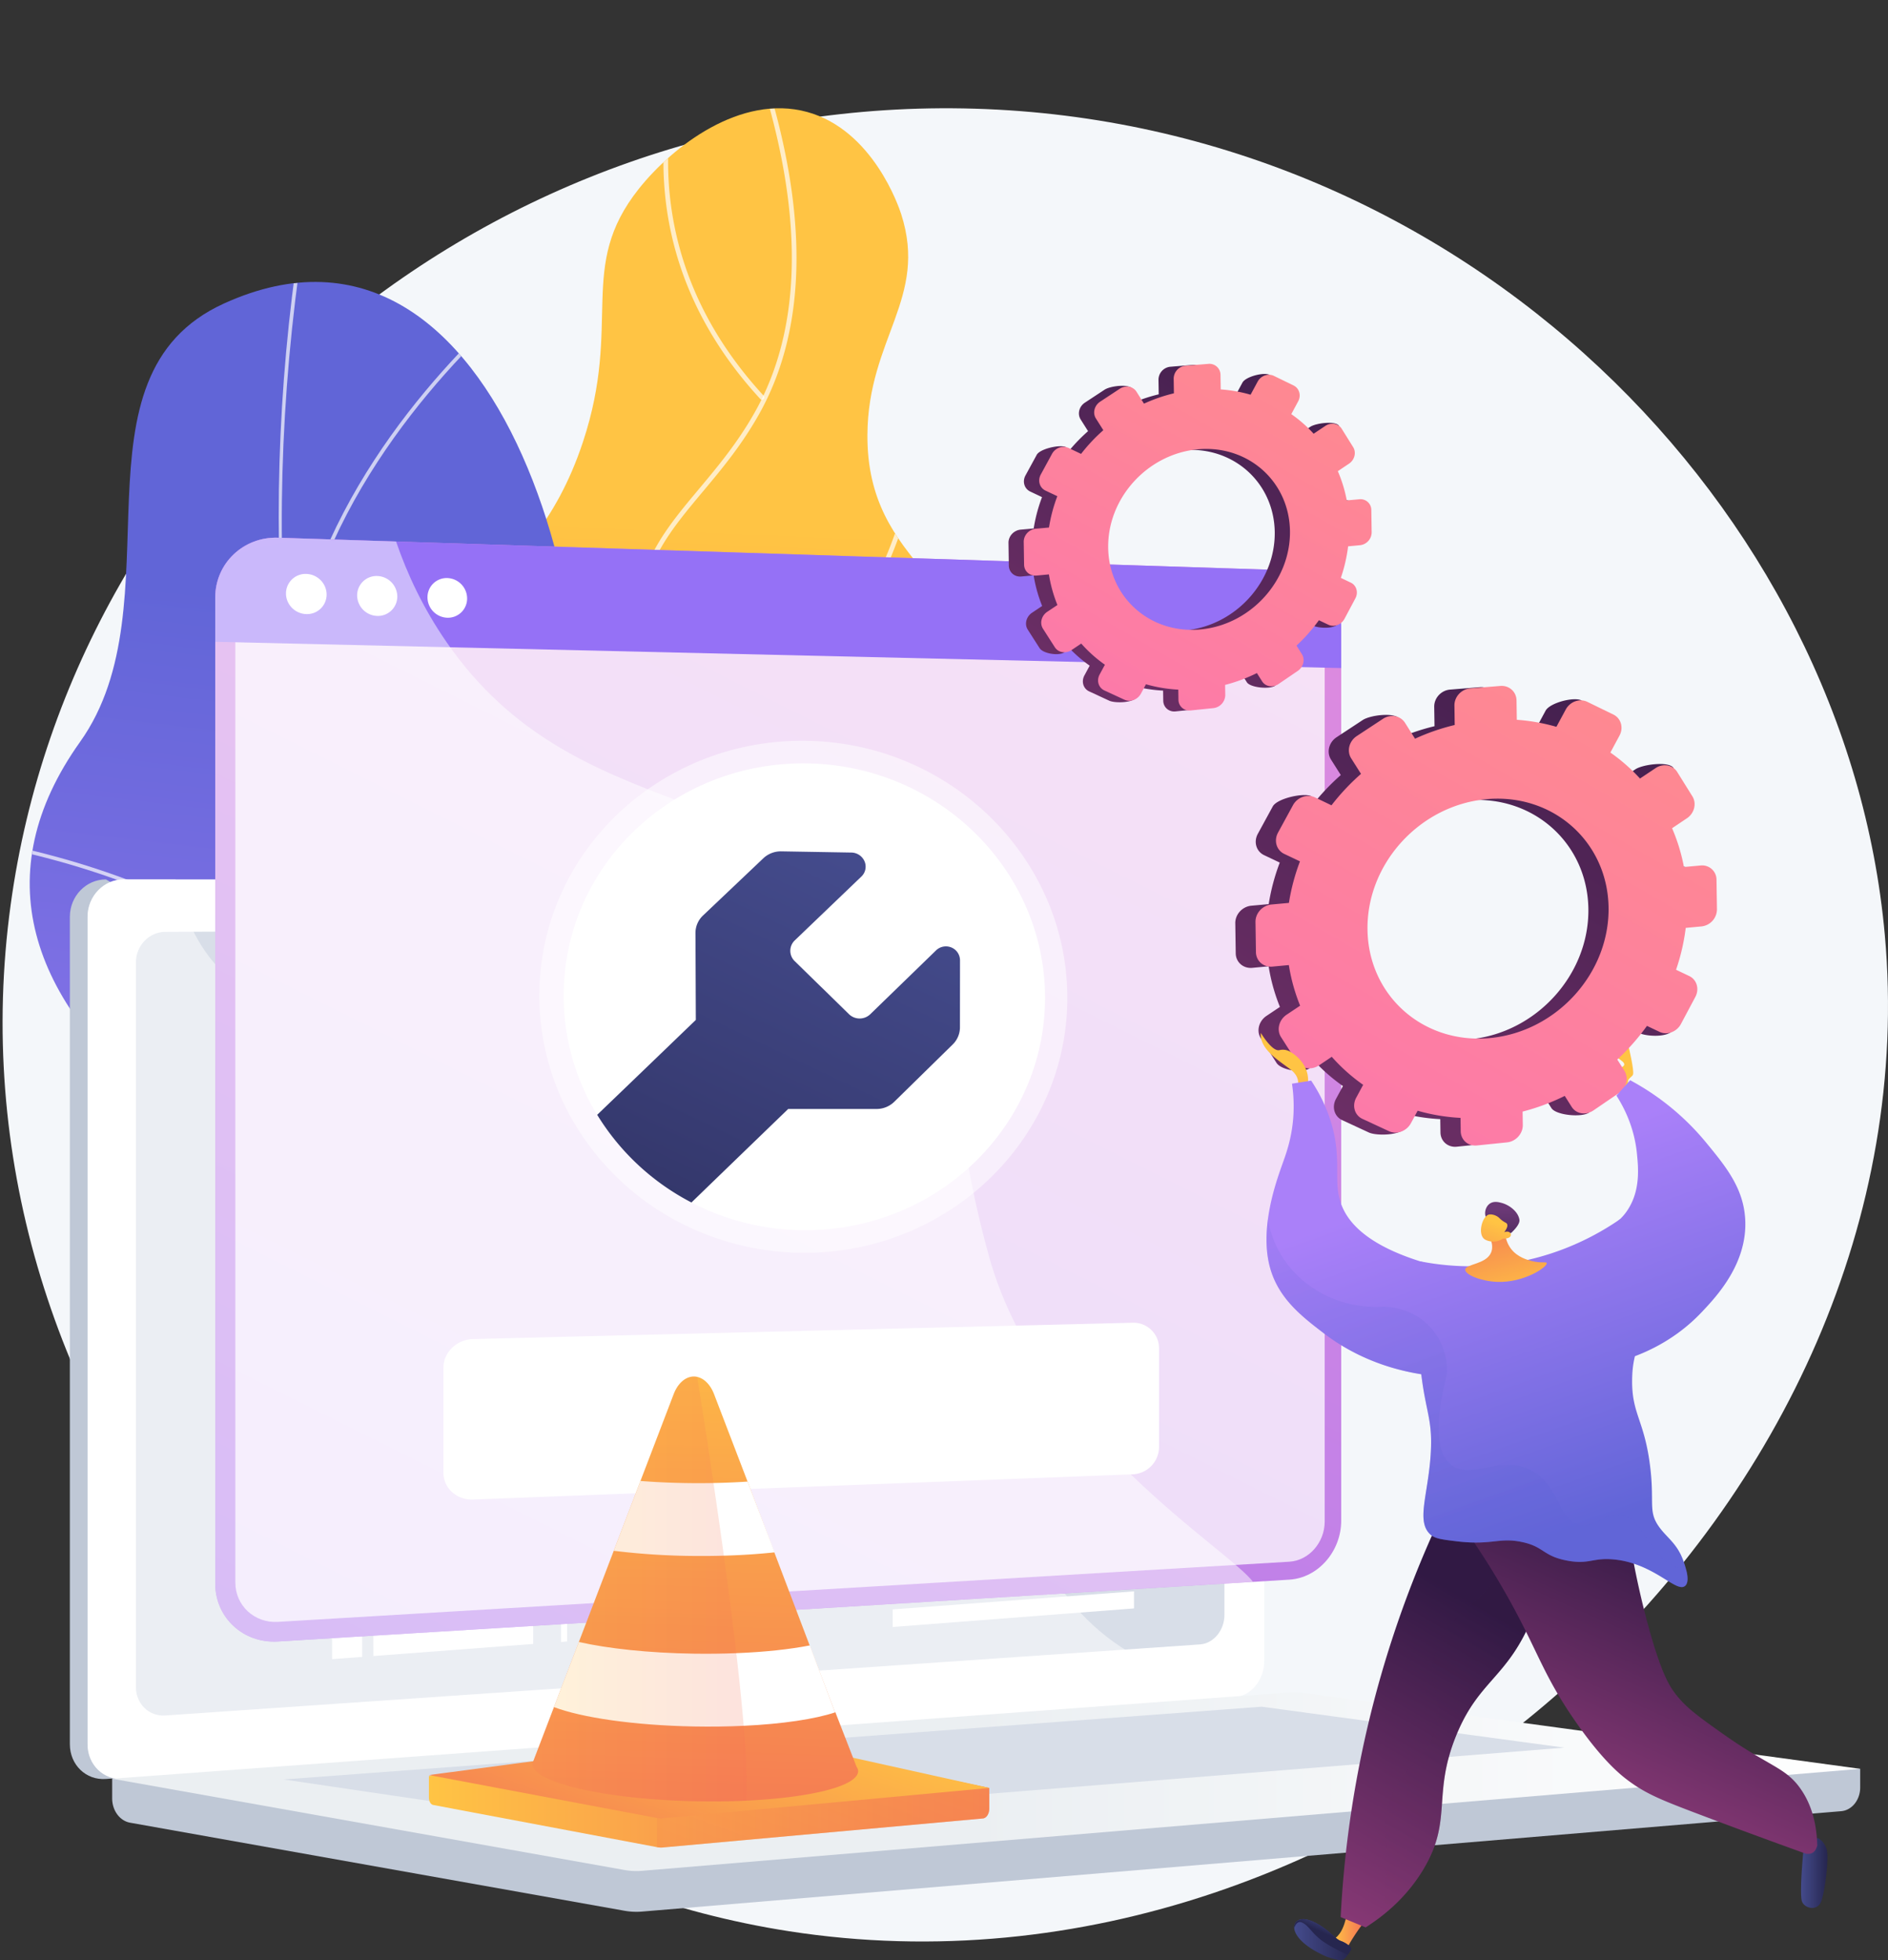 <svg xmlns="http://www.w3.org/2000/svg" xmlns:xlink="http://www.w3.org/1999/xlink" viewBox="0 0 2854.89 2963.68"><rect x="0" y="0" width="2854.89" height="2963.68" fill="#333333" stroke="none"/><defs><style>.cls-1{fill:url(#linear-gradient);}.cls-2{fill:url(#linear-gradient-2);}.cls-3{isolation:isolate;}.cls-4{fill:#f4f7fa;}.cls-5{clip-path:url(#clip-path);}.cls-6{opacity:0.7;}.cls-12,.cls-13,.cls-14,.cls-17,.cls-19,.cls-6{mix-blend-mode:soft-light;}.cls-13,.cls-14,.cls-17,.cls-20,.cls-7{fill:#fff;}.cls-8{clip-path:url(#clip-path-2);}.cls-9{fill:#fcfdfe;}.cls-10{fill:#bfc8d6;}.cls-11{fill:#d8dee8;}.cls-14{opacity:0.48;}.cls-15{fill:url(#linear-gradient-5);}.cls-16{fill:url(#linear-gradient-6);}.cls-17{opacity:0.74;}.cls-18{fill:url(#linear-gradient-7);}.cls-19,.cls-20{opacity:0.5;}.cls-21{fill:url(#linear-gradient-8);}.cls-22{fill:url(#linear-gradient-9);}.cls-23,.cls-34,.cls-44{opacity:0.3;}.cls-23,.cls-26,.cls-34,.cls-44{mix-blend-mode:multiply;}.cls-23{fill:url(#linear-gradient-10);}.cls-24{fill:url(#linear-gradient-11);}.cls-25{fill:url(#linear-gradient-12);}.cls-26{opacity:0.2;fill:url(#linear-gradient-13);}.cls-27{fill:url(#linear-gradient-14);}.cls-28{fill:url(#linear-gradient-15);}.cls-29{fill:url(#linear-gradient-16);}.cls-30{fill:url(#linear-gradient-17);}.cls-31{fill:url(#linear-gradient-18);}.cls-32{fill:url(#linear-gradient-19);}.cls-33{fill:url(#linear-gradient-20);}.cls-34{fill:url(#linear-gradient-21);}.cls-35{fill:url(#linear-gradient-22);}.cls-36{fill:url(#linear-gradient-23);}.cls-37{fill:url(#linear-gradient-24);}.cls-38{fill:url(#linear-gradient-25);}.cls-39{fill:url(#linear-gradient-26);}.cls-40{fill:url(#linear-gradient-27);}.cls-41{fill:url(#linear-gradient-28);}.cls-42{fill:url(#linear-gradient-29);}.cls-43{fill:url(#linear-gradient-30);}.cls-44{fill:url(#linear-gradient-31);}.cls-45{fill:url(#linear-gradient-32);}.cls-46{fill:url(#linear-gradient-33);}</style><linearGradient id="linear-gradient" x1="1451.54" y1="1087.38" x2="1391.61" y2="2521.99" gradientUnits="userSpaceOnUse"><stop offset="0" stop-color="#ffc444"/><stop offset="0.59" stop-color="#f8924f"/><stop offset="1" stop-color="#f36f56"/></linearGradient><linearGradient id="linear-gradient-2" x1="1102.95" y1="2850.22" x2="1289.86" y2="1249.63" gradientUnits="userSpaceOnUse"><stop offset="0" stop-color="#aa80f9"/><stop offset="1" stop-color="#6165d7"/></linearGradient><clipPath id="clip-path" transform="translate(-411.46 -291.32)"><path class="cls-1" d="M1704.59,2525.65c102.52-72.39,120.85-262,95.75-389.29-29.31-148.59-106.06-152.53-119.86-269.86-25.69-218.45,229.82-294.39,221.38-516.75-6.9-181.77-180.28-200-178.76-401.64,1.1-145.51,91.9-206,51.12-332.92-3.49-10.86-42.77-127.37-142.28-154.6-100.44-27.49-203.49,52.06-254.45,116.13-94.2,118.44-24.47,201.68-84.62,383.06-81.89,246.94-259.62,238.82-282.33,433.11-18.76,160.44,98.1,203,73.77,380.47-22.59,164.8-131.57,188-136.15,300.34C937.63,2332.12,1495.49,2673.3,1704.59,2525.65Z"/></clipPath><clipPath id="clip-path-2" transform="translate(-411.46 -291.32)"><path class="cls-2" d="M1539.79,3150.62c26.28.77,84.14-20.73,96.91-32.55,85-78.69,253.7-215.66,265.79-337.51,2.07-20.8-87-54.6-96.92-75.58-51.57-35.33-71.66-44.39-104.18-102.06-96-170.28,223-410.57-79.77-561-221.75-110.21-431.66-61.17-348.91-419.48S1173.18,558.2,750.41,750.06C507.78,860.18,681.65,1203.73,532.52,1413c-141.7,198.87-78.44,391.22,130.35,557.31s70.4,246.23-28.92,440.84c-119.31,233.77,252.95,337.78,428.91,371.13C1204.55,2809.14,1547.24,2973.13,1539.79,3150.62Z"/></clipPath><linearGradient id="linear-gradient-5" x1="581.07" y1="2985.12" x2="3224.29" y2="2985.12" gradientUnits="userSpaceOnUse"><stop offset="0.49" stop-color="#ebeff2"/><stop offset="1" stop-color="#fff"/></linearGradient><linearGradient id="linear-gradient-6" x1="2153.8" y1="761.61" x2="495.97" y2="4077.27" gradientUnits="userSpaceOnUse"><stop offset="0" stop-color="#e38ddd"/><stop offset="1" stop-color="#9571f6"/></linearGradient><linearGradient id="linear-gradient-7" x1="1228.37" y1="-193.94" x2="1514.38" y2="950.11" xlink:href="#linear-gradient-6"/><linearGradient id="linear-gradient-8" x1="1733.5" y1="1610.25" x2="1269.37" y2="2586.76" gradientUnits="userSpaceOnUse"><stop offset="0" stop-color="#444b8c"/><stop offset="1" stop-color="#26264f"/></linearGradient><linearGradient id="linear-gradient-9" x1="1060.03" y1="2997.67" x2="1907.4" y2="2997.67" gradientUnits="userSpaceOnUse"><stop offset="0" stop-color="#ffc444"/><stop offset="1" stop-color="#f36f56"/></linearGradient><linearGradient id="linear-gradient-10" x1="1692.9" y1="2872.41" x2="1549.69" y2="3267.16" xlink:href="#linear-gradient"/><linearGradient id="linear-gradient-11" x1="1544.94" y1="2816.09" x2="1393.23" y2="3234.25" xlink:href="#linear-gradient"/><linearGradient id="linear-gradient-12" x1="1486.78" y1="2188.05" x2="1455.95" y2="3192.17" xlink:href="#linear-gradient-9"/><linearGradient id="linear-gradient-13" x1="1216.89" y1="2693.72" x2="1540.5" y2="2693.72" xlink:href="#linear-gradient-9"/><linearGradient id="linear-gradient-14" x1="4049.92" y1="1935.75" x2="4043.09" y2="2076.45" gradientTransform="translate(-1183.76)" xlink:href="#linear-gradient-9"/><linearGradient id="linear-gradient-15" x1="3610.81" y1="3210.22" x2="3659.33" y2="3210.22" gradientTransform="translate(-1183.76)" xlink:href="#linear-gradient-9"/><linearGradient id="linear-gradient-16" x1="3552.21" y1="3223.96" x2="3638.39" y2="3223.96" gradientTransform="translate(-1183.76)" xlink:href="#linear-gradient-8"/><linearGradient id="linear-gradient-17" x1="3607.34" y1="3192.58" x2="3597.8" y2="3214.62" gradientTransform="translate(-1183.76)" xlink:href="#linear-gradient-8"/><linearGradient id="linear-gradient-18" x1="96.13" y1="1197.26" x2="931.49" y2="2614.21" gradientTransform="matrix(-1, 0.01, 0.01, 1, 3079.35, -154.81)" gradientUnits="userSpaceOnUse"><stop offset="0" stop-color="#311944"/><stop offset="1" stop-color="#893976"/></linearGradient><linearGradient id="linear-gradient-19" x1="82.7" y1="1205.53" x2="905.05" y2="2600.4" gradientTransform="matrix(-1, 0.01, 0.01, 1, 3079.35, -154.81)" gradientUnits="userSpaceOnUse"><stop offset="0" stop-color="#ff9085"/><stop offset="1" stop-color="#fb6fbb"/></linearGradient><linearGradient id="linear-gradient-20" x1="3834.36" y1="2720.21" x2="3570.65" y2="3177.83" gradientTransform="translate(-1183.76)" xlink:href="#linear-gradient-18"/><linearGradient id="linear-gradient-21" x1="3864.8" y1="2737.75" x2="3601.09" y2="3195.37" gradientTransform="translate(-1183.76)" xlink:href="#linear-gradient-18"/><linearGradient id="linear-gradient-22" x1="4318.58" y1="3123.12" x2="4358.46" y2="3123.12" gradientTransform="translate(-1183.76)" xlink:href="#linear-gradient-8"/><linearGradient id="linear-gradient-23" x1="4163.43" y1="2621.16" x2="3987.26" y2="3016.72" gradientTransform="translate(-1183.76)" xlink:href="#linear-gradient-18"/><linearGradient id="linear-gradient-24" x1="3536.7" y1="1911.21" x2="3530.06" y2="2048.33" gradientTransform="translate(-1183.76)" xlink:href="#linear-gradient-9"/><linearGradient id="linear-gradient-25" x1="3610.47" y1="2142.85" x2="3798.83" y2="2670.28" gradientTransform="translate(-1183.76)" xlink:href="#linear-gradient-2"/><linearGradient id="linear-gradient-26" x1="3795.2" y1="2076.88" x2="3983.57" y2="2604.3" gradientTransform="translate(-1183.76)" xlink:href="#linear-gradient-2"/><linearGradient id="linear-gradient-27" x1="4049.72" y1="1985.98" x2="4238.09" y2="2513.4" gradientTransform="translate(-1183.76)" xlink:href="#linear-gradient-2"/><linearGradient id="linear-gradient-28" x1="2718.9" y1="-549.16" x2="2724.98" y2="-711.21" gradientTransform="matrix(-0.97, 0.23, 0.23, 0.97, 5476.68, 2168.91)" xlink:href="#linear-gradient-9"/><linearGradient id="linear-gradient-29" x1="1180.11" y1="-982.78" x2="1145.27" y2="-1071.26" gradientTransform="matrix(0.94, 0.34, -0.34, 0.94, 1243.79, 2738.32)" gradientUnits="userSpaceOnUse"><stop offset="0" stop-color="#311944"/><stop offset="1" stop-color="#6b3976"/></linearGradient><linearGradient id="linear-gradient-30" x1="423.68" y1="-1073.17" x2="422.13" y2="-947.58" gradientTransform="matrix(-0.92, -0.39, -0.39, 0.92, 2646.48, 3292.23)" xlink:href="#linear-gradient-9"/><linearGradient id="linear-gradient-31" x1="3587.85" y1="1758.41" x2="3876.53" y2="2566.72" gradientTransform="translate(-1183.76)" xlink:href="#linear-gradient-2"/><linearGradient id="linear-gradient-32" x1="610.31" y1="772.76" x2="1240.23" y2="1841.22" xlink:href="#linear-gradient-18"/><linearGradient id="linear-gradient-33" x1="600.19" y1="779" x2="1220.29" y2="1830.81" xlink:href="#linear-gradient-19"/></defs><title>interactive-elem</title><g class="cls-3"><g id="Illustration"><path class="cls-4" d="M1885.22,455.64c-729.84-21.56-1362,508-1457.54,1202.87C323.25,2418.24,898,3101.82,1605.25,3211.31c879.68,136.18,1732.91-651.65,1656.3-1506.32C3203.83,1061.07,2627.12,477.54,1885.22,455.64Z" transform="translate(-411.46 -291.32)"/><path class="cls-1" d="M1704.59,2525.65c102.52-72.39,120.85-262,95.75-389.29-29.31-148.59-106.06-152.53-119.86-269.86-25.69-218.45,229.82-294.39,221.38-516.75-6.9-181.77-180.28-200-178.76-401.64,1.1-145.51,91.9-206,51.12-332.92-3.49-10.86-42.77-127.37-142.28-154.6-100.44-27.49-203.49,52.06-254.45,116.13-94.2,118.44-24.47,201.68-84.62,383.06-81.89,246.94-259.62,238.82-282.33,433.11-18.76,160.44,98.1,203,73.77,380.47-22.59,164.8-131.57,188-136.15,300.34C937.63,2332.12,1495.49,2673.3,1704.59,2525.65Z" transform="translate(-411.46 -291.32)"/><g class="cls-5"><g class="cls-6"><path class="cls-7" d="M1556.76,2647a3.49,3.49,0,0,1-1.78-.49c-96.23-56.52-176.42-130.7-238.33-220.47-58.72-85.15-119.44-173.19-114.54-283.3,3.73-83.78,42.71-128.54,92.06-185.2,47.06-54,105.62-121.26,146.59-245.79,23.39-71.08,52.49-159.54,30-265.44-13-61.47-37.07-96.25-58.29-126.94-22.23-32.13-41.42-59.89-37.75-107.51,5.87-76.28,46.61-125,93.78-181.4,28.61-34.21,58.19-69.58,84.13-115.52,72.92-129.15,74.86-303,5.75-516.77a3.53,3.53,0,0,1,6.71-2.17c69.73,215.71,67.61,391.47-6.32,522.4-26.26,46.51-56,82.13-84.86,116.58-46.4,55.48-86.46,103.39-92.16,177.42-3.48,45.13,14.17,70.65,36.51,103,21.6,31.24,46.08,66.64,59.4,129.49,22.83,107.76-6.6,197.22-30.26,269.1-41.41,125.88-100.49,193.72-148,248.22-48.45,55.62-86.72,99.56-90.34,180.88-4.79,107.75,55.24,194.79,113.3,279,61.33,88.93,140.76,162.41,236.09,218.4a3.53,3.53,0,0,1-1.78,6.57Z" transform="translate(-411.46 -291.32)"/></g><g class="cls-6"><path class="cls-7" d="M1481.44,1500.22a3.52,3.52,0,0,1-2.35-6.15c163.07-145.7,239.68-280.88,275.24-368.62,38.51-95,38.49-156.41,38.49-157a3.53,3.53,0,0,1,3.49-3.55h0a3.53,3.53,0,0,1,3.53,3.49c0,2.53.09,63.06-38.82,159.27-35.81,88.54-113,224.9-277.26,371.69A3.5,3.5,0,0,1,1481.44,1500.22Z" transform="translate(-411.46 -291.32)"/></g><g class="cls-6"><path class="cls-7" d="M1403,1815.26a3.51,3.51,0,0,1-2.23-.8c-91-74.37-160.23-158.72-205.7-250.72a623.47,623.47,0,0,1-63.45-233.82c-9.72-138.79,30-239.15,30.37-240.15a3.52,3.52,0,0,1,6.54,2.63c-.4,1-39.54,100.11-29.86,237.36,8.93,126.57,62.42,312.45,266.56,479.24a3.53,3.53,0,0,1-2.23,6.26Z" transform="translate(-411.46 -291.32)"/></g><g class="cls-6"><path class="cls-7" d="M1254,2335.75a3.53,3.53,0,0,1-1-6.91c240.44-70.54,365.82-198.71,428.66-293.82,68-102.89,79.38-190,79.48-190.88a3.53,3.53,0,1,1,7,.86c-.11.88-11.7,89.66-80.59,193.91-63.5,96.08-190.08,225.55-432.56,296.69A3.52,3.52,0,0,1,1254,2335.75Z" transform="translate(-411.46 -291.32)"/></g><g class="cls-6"><path class="cls-7" d="M1563.8,895.77a3.54,3.54,0,0,1-2.6-1.14c-137.52-149.12-154.26-304.72-144.1-409,11-112.94,55.2-191.76,55.64-192.54a3.52,3.52,0,0,1,6.13,3.48c-.43.78-44,78.51-54.78,190-10,102.76,6.64,256.13,142.3,403.23a3.53,3.53,0,0,1-.21,5A3.47,3.47,0,0,1,1563.8,895.77Z" transform="translate(-411.46 -291.32)"/></g></g><path class="cls-2" d="M1539.79,3150.62c26.28.77,84.14-20.73,96.91-32.55,85-78.69,253.7-215.66,265.79-337.51,2.07-20.8-87-54.6-96.92-75.58-51.57-35.33-71.66-44.39-104.18-102.06-96-170.28,223-410.57-79.77-561-221.75-110.21-431.66-61.17-348.91-419.48S1173.18,558.2,750.41,750.06C507.78,860.18,681.65,1203.73,532.52,1413c-141.7,198.87-78.44,391.22,130.35,557.31s70.4,246.23-28.92,440.84c-119.31,233.77,252.95,337.78,428.91,371.13C1204.55,2809.14,1547.24,2973.13,1539.79,3150.62Z" transform="translate(-411.46 -291.32)"/><g class="cls-8"><g class="cls-6"><path class="cls-9" d="M1764.72,2959.2l3.21-4.57C1062.58,2460.36,726.92,1601.16,870,656.29l-5.53-.84c-67.82,447.8-26,893.3,120.92,1288.32C1139.9,2359.07,1409.37,2710.2,1764.72,2959.2Z" transform="translate(-411.46 -291.32)"/><path class="cls-9" d="M573.21,2502.63c232.6-37.36,602.65,19.48,824.92,126.71l2.42-5c-223.13-107.65-594.67-164.71-828.22-127.2Z" transform="translate(-411.46 -291.32)"/><path class="cls-9" d="M1627.37,2860.59l4.35-3.51c-80.53-99.84-107.5-236.57-80.14-406.37,20.05-124.5,68.31-263.56,143.42-413.32l-5-2.51c-75.37,150.27-123.8,289.88-143.94,414.94C1518.44,2621.26,1545.8,2759.46,1627.37,2860.59Z" transform="translate(-411.46 -291.32)"/><path class="cls-9" d="M966.75,1886.89l4.52-3.28c-142.12-196-382.25-280.59-558.68-317l-1.13,5.48C586.92,1608.29,825.68,1692.34,966.75,1886.89Z" transform="translate(-411.46 -291.32)"/><path class="cls-9" d="M846.11,1346l5.57.47c23.26-271.75,215.51-483.91,328-586.18l-3.76-4.14C1062.82,858.94,869.53,1072.3,846.11,1346Z" transform="translate(-411.46 -291.32)"/></g></g><path class="cls-10" d="M3224.29,2965.62,581.07,2942.77v67.61c0,18.34,11.53,33.95,27.14,36.73l747.43,133.12a103.49,103.49,0,0,0,26.82,1.25L3195.57,3029.7c16.19-1.36,28.72-17,28.72-35.86Z" transform="translate(-411.46 -291.32)"/><path class="cls-10" d="M2251.58,2857.29,571.6,2981c-30.06,2.21-54.5-21.31-54.5-52.53v-1251c0-31.23,24.44-56.54,54.5-56.54L631,1655.11l1620.54-34.25c24.77,0,44.8,22.88,44.8,51.11V2802.88C2296.38,2831.11,2276.35,2855.46,2251.58,2857.29Z" transform="translate(-411.46 -291.32)"/><path class="cls-7" d="M2278.37,2857.29,598.39,2981c-30.06,2.21-54.5-21.31-54.5-52.53v-1251c0-31.23,24.44-56.54,54.5-56.54h1680c24.77,0,44.79,22.88,44.79,51.11V2802.88C2323.16,2831.11,2303.14,2855.46,2278.37,2857.29Z" transform="translate(-411.46 -291.32)"/><path class="cls-11" d="M2226,2777.56,661.31,2885c-24.46,1.68-44.35-17.62-44.35-43.11V1746.58c0-25.49,19.89-46.24,44.35-46.34L2226,1693.49c20.43-.09,36.95,18.66,36.95,41.88V2733C2263,2756.2,2246.47,2776.15,2226,2777.56Z" transform="translate(-411.46 -291.32)"/><g class="cls-12"><polygon class="cls-13" points="804.8 1511.71 382.52 1512.81 382.46 1472.55 804.74 1472.69 804.8 1511.71"/><polygon class="cls-13" points="1003.65 1500.05 906.1 1500.23 906.06 1472.72 1003.61 1472.75 1003.65 1500.05"/><polygon class="cls-13" points="1003.71 1537.99 906.16 1538.44 906.12 1510.94 1003.67 1510.69 1003.71 1537.99"/><polygon class="cls-7" points="1489.85 1535.73 1111.39 1537.49 1111.35 1510.41 1489.81 1509.44 1489.85 1535.73"/><polygon class="cls-7" points="1551.96 1571.8 1177.28 1574.62 1177.23 1547.68 1551.92 1545.63 1551.96 1571.8"/><polygon class="cls-7" points="1552.02 1608.15 1177.33 1612.05 1177.29 1585.11 1551.98 1581.98 1552.02 1608.15"/><polygon class="cls-13" points="1552.08 1644.5 1177.39 1649.49 1177.35 1622.55 1552.04 1618.33 1552.08 1644.5"/><polygon class="cls-13" points="1003.77 1575.93 906.22 1576.66 906.18 1549.15 1003.73 1548.62 1003.77 1575.93"/><polygon class="cls-13" points="1003.83 1613.86 906.28 1614.88 906.24 1587.37 1003.79 1586.56 1003.83 1613.86"/><polygon class="cls-13" points="1003.89 1651.8 906.34 1653.1 906.3 1625.59 1003.85 1624.5 1003.89 1651.8"/><polygon class="cls-13" points="1003.95 1689.74 906.4 1691.32 906.36 1663.81 1003.9 1662.43 1003.95 1689.74"/><polygon class="cls-13" points="1265.35 1685.5 1025.23 1689.39 1025.19 1662.13 1265.3 1658.74 1265.35 1685.5"/><polygon class="cls-13" points="1004 1727.67 906.46 1729.54 906.41 1702.03 1003.96 1700.37 1004 1727.67"/><polygon class="cls-13" points="1004.06 1765.61 906.51 1767.76 906.47 1740.25 1004.02 1738.31 1004.06 1765.61"/><polygon class="cls-13" points="1004.12 1803.55 906.58 1805.97 906.53 1778.47 1004.08 1776.24 1004.12 1803.55"/><polygon class="cls-7" points="1377.9 1720.53 1111.68 1725.62 1111.64 1698.54 1377.86 1694 1377.9 1720.53"/><polygon class="cls-13" points="1516.26 1754.34 1177.56 1761.79 1177.52 1734.85 1516.22 1728.11 1516.26 1754.34"/><polygon class="cls-13" points="1516.32 1790.8 1177.62 1799.23 1177.58 1772.29 1516.28 1764.56 1516.32 1790.8"/><polygon class="cls-13" points="1004.18 1841.48 906.63 1844.19 906.59 1816.68 1004.14 1814.18 1004.18 1841.48"/><polygon class="cls-13" points="1004.24 1879.42 906.69 1882.41 906.65 1854.9 1004.2 1852.12 1004.24 1879.42"/><polygon class="cls-13" points="1004.3 1917.36 906.75 1920.63 906.71 1893.12 1004.26 1890.05 1004.3 1917.36"/><polygon class="cls-13" points="1004.36 1955.29 906.81 1958.85 906.77 1931.34 1004.31 1927.99 1004.36 1955.29"/><polygon class="cls-13" points="1004.41 1993.23 906.87 1997.07 906.83 1969.56 1004.37 1965.92 1004.41 1993.23"/><polygon class="cls-13" points="1004.47 2031.16 906.93 2035.28 906.89 2007.78 1004.43 2003.86 1004.47 2031.16"/><polygon class="cls-13" points="1004.53 2069.1 906.99 2073.5 906.95 2046 1004.49 2041.8 1004.53 2069.1"/><polygon class="cls-13" points="1004.59 2107.04 907.05 2111.72 907 2084.21 1004.55 2079.73 1004.59 2107.04"/><polygon class="cls-13" points="1004.65 2144.97 907.11 2149.94 907.06 2122.43 1004.61 2117.67 1004.65 2144.97"/><polygon class="cls-13" points="1004.71 2182.91 907.16 2188.16 907.12 2160.65 1004.67 2155.61 1004.71 2182.91"/><polygon class="cls-13" points="1004.77 2220.85 907.22 2226.38 907.18 2198.87 1004.73 2193.54 1004.77 2220.85"/><polygon class="cls-13" points="1004.83 2258.78 907.28 2264.59 907.24 2237.09 1004.78 2231.48 1004.83 2258.78"/><polygon class="cls-13" points="1004.88 2296.72 907.34 2302.81 907.3 2275.31 1004.84 2269.42 1004.88 2296.72"/><polygon class="cls-13" points="1004.94 2334.66 907.4 2341.03 907.36 2313.53 1004.9 2307.35 1004.94 2334.66"/><polygon class="cls-13" points="1005 2372.59 907.46 2379.25 907.42 2351.74 1004.96 2345.29 1005 2372.59"/><polygon class="cls-13" points="1005.06 2410.53 907.52 2417.47 907.48 2389.96 1005.02 2383.22 1005.06 2410.53"/><polygon class="cls-13" points="1005.12 2448.47 907.58 2455.69 907.54 2428.18 1005.08 2421.16 1005.12 2448.47"/><polygon class="cls-13" points="1005.18 2486.4 907.64 2493.91 907.6 2466.4 1005.13 2459.1 1005.18 2486.4"/><polygon class="cls-7" points="1290.33 1499.55 1024.28 1500.02 1024.24 1472.76 1290.28 1472.84 1290.33 1499.55"/><polygon class="cls-13" points="1490.98 2266.35 1112.56 2289.99 1112.52 2262.91 1490.94 2240.06 1490.98 2266.35"/><polygon class="cls-7" points="1553.09 2298.83 1178.43 2323.32 1178.39 2296.37 1553.05 2272.66 1553.09 2298.83"/><polygon class="cls-7" points="1553.14 2335.18 1178.49 2360.75 1178.45 2333.81 1553.1 2309.01 1553.14 2335.18"/><polygon class="cls-7" points="1714.65 2360.04 1349.69 2386.01 1349.65 2359.42 1714.61 2334.21 1714.65 2360.04"/><polygon class="cls-13" points="1714.7 2395.93 1349.75 2422.95 1349.71 2396.36 1714.66 2370.1 1714.7 2395.93"/><polygon class="cls-13" points="1714.76 2431.81 1349.81 2459.89 1349.77 2433.3 1714.72 2405.98 1714.76 2431.81"/><polygon class="cls-7" points="1291.47 2241.7 1025.45 2257.55 1025.41 2230.29 1291.43 2215 1291.47 2241.7"/><polygon class="cls-7" points="1490.36 1864.51 1111.92 1876.12 1111.88 1849.04 1490.32 1838.22 1490.36 1864.51"/><polygon class="cls-13" points="1552.47 1898.96 1177.8 1911.53 1177.75 1884.59 1552.43 1872.8 1552.47 1898.96"/><polygon class="cls-7" points="1552.53 1935.31 1177.85 1948.97 1177.81 1922.02 1552.48 1909.15 1552.53 1935.31"/><polygon class="cls-7" points="1552.58 1971.66 1177.91 1986.4 1177.87 1959.46 1552.54 1945.5 1552.58 1971.66"/><polygon class="cls-7" points="1265.86 2020.13 1025.76 2030.27 1025.72 2003.01 1265.82 1993.37 1265.86 2020.13"/><polygon class="cls-13" points="1378.41 2052.23 1112.21 2064.24 1112.17 2037.16 1378.37 2025.7 1378.41 2052.23"/><polygon class="cls-13" points="1516.77 2082.44 1178.09 2098.71 1178.04 2071.76 1516.72 2056.21 1516.77 2082.44"/><polygon class="cls-7" points="1516.82 2118.9 1178.14 2136.14 1178.1 2109.2 1516.78 2092.66 1516.82 2118.9"/><polygon class="cls-7" points="1591.96 2151.32 1257.36 2169.32 1257.32 2142.54 1591.92 2125.23 1591.96 2151.32"/><polygon class="cls-7" points="1592.02 2187.55 1257.41 2206.52 1257.37 2179.74 1591.98 2161.47 1592.02 2187.55"/><polygon class="cls-7" points="1290.84 1833.52 1024.81 1840.91 1024.76 1813.65 1290.8 1806.81 1290.84 1833.52"/><polygon class="cls-13" points="804.9 1572.69 563.19 1574.42 563.13 1534.69 804.84 1533.66 804.9 1572.69"/><polygon class="cls-13" points="500.68 1574.87 546.2 1574.55 546.14 1534.76 500.62 1534.96 500.68 1574.87"/><polygon class="cls-13" points="804.98 1628.79 563.28 1631.54 563.22 1591.81 804.92 1589.76 804.98 1628.79"/><polygon class="cls-13" points="500.77 1632.25 546.29 1631.73 546.23 1591.95 500.7 1592.34 500.77 1632.25"/><polygon class="cls-13" points="805.07 1684.88 563.37 1688.65 563.31 1648.92 805.01 1645.86 805.07 1684.88"/><polygon class="cls-13" points="500.85 1689.63 546.38 1688.92 546.32 1649.14 500.79 1649.71 500.85 1689.63"/><polygon class="cls-13" points="805.69 2083.08 383.43 2102.3 383.37 2062.03 805.63 2044.06 805.69 2083.08"/><polygon class="cls-13" points="805.78 2144.06 564.09 2156.16 564.03 2116.43 805.72 2105.03 805.78 2144.06"/><polygon class="cls-13" points="501.58 2159.29 547.1 2157.01 547.04 2117.23 501.52 2119.38 501.58 2159.29"/><polygon class="cls-13" points="805.87 2200.16 564.18 2213.28 564.12 2173.55 805.81 2161.13 805.87 2200.16"/><polygon class="cls-13" points="501.67 2216.67 547.19 2214.2 547.13 2174.42 501.61 2176.76 501.67 2216.67"/><polygon class="cls-13" points="805.95 2256.26 564.27 2270.4 564.21 2230.66 805.89 2217.23 805.95 2256.26"/><polygon class="cls-13" points="501.76 2274.05 547.28 2271.39 547.22 2231.61 501.7 2234.14 501.76 2274.05"/><polygon class="cls-13" points="805.16 1741.36 382.89 1749.74 382.82 1709.48 805.1 1702.34 805.16 1741.36"/><polygon class="cls-13" points="805.25 1802.34 563.55 1808.24 563.49 1768.51 805.19 1763.31 805.25 1802.34"/><polygon class="cls-13" points="501.04 1809.77 546.56 1808.66 546.5 1768.87 500.98 1769.85 501.04 1809.77"/><polygon class="cls-13" points="805.34 1858.44 563.64 1865.36 563.58 1825.63 805.28 1819.41 805.34 1858.44"/><polygon class="cls-13" points="501.13 1867.15 546.65 1865.84 546.59 1826.06 501.07 1827.23 501.13 1867.15"/><polygon class="cls-13" points="805.51 1971.36 563.82 1980.33 563.76 1940.6 805.45 1932.34 805.51 1971.36"/><polygon class="cls-13" points="501.31 1982.65 546.83 1980.96 546.77 1941.18 501.25 1942.74 501.31 1982.65"/><polygon class="cls-13" points="805.6 2027.46 563.91 2037.45 563.85 1997.71 805.54 1988.43 805.6 2027.46"/><polygon class="cls-13" points="501.4 2040.03 546.92 2038.15 546.86 1998.37 501.33 2000.12 501.4 2040.03"/><polygon class="cls-13" points="805.43 1914.54 563.73 1922.47 563.67 1882.74 805.37 1875.51 805.43 1914.54"/><polygon class="cls-13" points="501.22 1924.53 546.74 1923.03 546.68 1883.25 501.16 1884.61 501.22 1924.53"/><polygon class="cls-13" points="806.04 2312.34 383.8 2338.82 383.74 2298.55 805.98 2273.31 806.04 2312.34"/><polygon class="cls-13" points="806.13 2373.31 564.45 2389.57 564.39 2349.84 806.08 2334.29 806.13 2373.31"/><polygon class="cls-13" points="501.94 2393.78 547.46 2390.72 547.4 2350.94 501.88 2353.87 501.94 2393.78"/><polygon class="cls-13" points="806.22 2429.41 564.54 2446.69 564.48 2406.96 806.16 2390.39 806.22 2429.41"/><polygon class="cls-13" points="502.03 2451.16 547.55 2447.91 547.49 2408.12 501.97 2411.24 502.03 2451.16"/><polygon class="cls-13" points="806.31 2485.51 564.63 2503.81 564.57 2464.07 806.25 2446.48 806.31 2485.51"/><polygon class="cls-13" points="502.12 2508.54 547.64 2505.09 547.58 2465.31 502.06 2468.63 502.12 2508.54"/><polygon class="cls-13" points="857.62 2481.82 848.32 2482.52 846.76 1472.7 856.06 1472.7 857.62 2481.82"/></g><path class="cls-7" d="M1497.71,1655.07c0,11.63-8.64,21.08-19.32,21.11s-19.37-9.38-19.37-21,8.68-21.1,19.37-21.11S1497.71,1643.45,1497.71,1655.07Z" transform="translate(-411.46 -291.32)"/><path class="cls-14" d="M598.39,2981l1671.48-123.05,8.5-.62c11.37-.84,21.7-6.46,29.59-15-120.28-6.58-195-49.27-243.18-93.37-96.78-88.57-80-175.92-184.36-234.16-130.18-72.63-232.53,19.41-331.32-71.41-59.88-55-30.48-96.11-104.17-178.38-81.62-91.13-134.76-60.5-216.78-142.51-103.71-103.7-51.84-184.38-141.18-258.84-108.38-90.32-225.26-6.72-328.42-93.34-44.5-37.36-68.92-91.68-81.67-149.45H598.39c-30.06,0-54.5,25.32-54.5,56.54v1251C543.89,2959.65,568.32,2983.17,598.39,2981Z" transform="translate(-411.46 -291.32)"/><path class="cls-15" d="M2357.53,2850.43,581.07,2980.6l774.57,138a103.49,103.49,0,0,0,26.82,1.25l1841.83-154.19-838.51-114.31A135.5,135.5,0,0,0,2357.53,2850.43Z" transform="translate(-411.46 -291.32)"/><polygon class="cls-11" points="428.82 2690.4 1907.77 2580.41 2365.5 2642.31 899.29 2759.89 428.82 2690.4"/><path class="cls-16" d="M2361.07,1153.62,831.73,1104.29c-52.24-1.68-94.81,38.78-94.81,90.39V2685.5c0,51.61,42.57,90.84,94.81,87.65l1529.34-93.5c43.44-2.65,78.48-42.67,78.48-89.38V1240.73C2439.55,1194,2404.51,1155,2361.07,1153.62Z" transform="translate(-411.46 -291.32)"/><path class="cls-17" d="M831.73,2743.47c-35.52,2.11-64.43-24.6-64.43-59.67V1195.5c0-35.07,28.91-62.61,64.43-61.53l1529.34,46.79c29.6.9,53.5,27.45,53.5,59.3V2591.67c0,31.84-23.9,59.08-53.49,60.84Z" transform="translate(-411.46 -291.32)"/><path class="cls-18" d="M2361.07,1153.62,831.73,1104.29c-52.24-1.68-94.81,38.78-94.81,90.39v67l1702.63,39.71v-60.68C2439.55,1194,2404.51,1155,2361.07,1153.62Z" transform="translate(-411.46 -291.32)"/><path class="cls-7" d="M905.34,1190.26a29.54,29.54,0,0,1-30.66,29.51c-17-.44-30.77-14.41-30.77-31.2a29.54,29.54,0,0,1,30.77-29.5C891.63,1159.57,905.34,1173.53,905.34,1190.26Z" transform="translate(-411.46 -291.32)"/><path class="cls-7" d="M1012.21,1193.21a29.28,29.28,0,0,1-30.3,29.33,31.29,31.29,0,0,1-30.4-31,29.28,29.28,0,0,1,30.4-29.33A31.29,31.29,0,0,1,1012.21,1193.21Z" transform="translate(-411.46 -291.32)"/><path class="cls-7" d="M1117.8,1196.12a29,29,0,0,1-29.94,29.16,31,31,0,0,1-30-30.81,29,29,0,0,1,30-29.16A31,31,0,0,1,1117.8,1196.12Z" transform="translate(-411.46 -291.32)"/><g class="cls-19"><path class="cls-7" d="M1773.05,1720.24c-178.27-256.11-488.6-172.63-686.08-457.69-35.71-51.54-60-104-76.59-152.49l-178.65-5.77c-52.24-1.68-94.81,38.78-94.81,90.39V2685.5c0,51.61,42.57,90.84,94.81,87.65L2306,2683c-33.21-47.21-323.58-219.75-398.91-491.71C1838.09,1942.18,1880.26,1874.25,1773.05,1720.24Z" transform="translate(-411.46 -291.32)"/></g><path class="cls-20" d="M1635.3,2185.41a410.92,410.92,0,0,1-195.76-45.57,397.58,397.58,0,0,1-156.72-145.34A379.28,379.28,0,0,1,1227,1796.78c0-218.35,185.48-391.16,408.29-385.35,217.29,5.66,390.14,179.91,390.14,388.55S1852.59,2181.49,1635.3,2185.41Z" transform="translate(-411.46 -291.32)"/><path class="cls-7" d="M1991.69,1799.85c0,190.89-157.77,348.19-356.39,351.39A372.34,372.34,0,0,1,1457,2109.4a362.82,362.82,0,0,1-142.54-132.55,344.3,344.3,0,0,1-50.66-179.92c0-199,168.25-356.23,371.47-351.33C1833.92,1450.39,1991.69,1609,1991.69,1799.85Z" transform="translate(-411.46 -291.32)"/><path class="cls-21" d="M1863.11,1743.31l-.1,101.39a36.25,36.25,0,0,1-11,25.83l-88.29,86.58a38.4,38.4,0,0,1-26.84,10.9H1603.29s-91.78,88.61-146.26,141.38a362.82,362.82,0,0,1-142.54-132.55c55-52.78,149.15-143.48,149.15-143.48l-.54-131.43a36.24,36.24,0,0,1,11.45-26.48l91.21-86.52a38.62,38.62,0,0,1,27.19-10.43l105.82,1.81a22.11,22.11,0,0,1,20,13.33,20.55,20.55,0,0,1-4.71,22.88l-100.82,96.61a21.71,21.71,0,0,0,0,31.44l36.09,35.28,10,9.71,35.91,35.14a23.16,23.16,0,0,0,32.14.08l99.52-96.58a21.55,21.55,0,0,1,23.24-4.34A21.06,21.06,0,0,1,1863.11,1743.31Z" transform="translate(-411.46 -291.32)"/><path class="cls-7" d="M2164.1,2479.12a41.68,41.68,0,0,1-39.86,41.29l-997.39,38.08c-24.76,1-44.87-17.22-44.87-40.58V2359.29c0-23.36,20.11-42.8,44.87-43.41l997.39-24.68A38.63,38.63,0,0,1,2164.1,2330Z" transform="translate(-411.46 -291.32)"/><path class="cls-22" d="M1907.4,2994.6v30.91c0,7.91-4.06,14.45-9.44,15.16l-482.22,43.7a34.48,34.48,0,0,1-10.73-.21q-1.4-.26-2.79-.6l-336-63.33c-3.57-.93-6.2-5.6-6.2-11v-32.66l356.49-44.18,45.89-21.72,45.63,6.57,26.94-5.16,61.58,17.92Z" transform="translate(-411.46 -291.32)"/><path class="cls-23" d="M1907.4,2994.6v30.91c0,7.91-4.06,14.45-9.44,15.16l-482.2,43.7a34.28,34.28,0,0,1-10.71-.22v-166.5l57.38-7,45.62,6.57,26.94-5.16,61.58,17.92Z" transform="translate(-411.46 -291.32)"/><path class="cls-24" d="M1535,2912.05l-474.95,63,342.58,64.53a33,33,0,0,0,12.74.75l492.05-45.77Z" transform="translate(-411.46 -291.32)"/><path class="cls-25" d="M1709.09,2969c0,22.62-71.18,40.21-169.45,44.77-24.81,1.14-51.32,1.46-78.83.83-135.25-3.12-243.92-28.28-243.92-56.13a7.1,7.1,0,0,1,.19-2h-.19l.56-1.34a7.62,7.62,0,0,1,.51-1.3l31.19-81.54,37.66-98.39L1339.56,2636l40.38-105.56,50.22-131.25c6.28-16.43,17.93-26.65,30.51-26.65a22.37,22.37,0,0,1,5,.55c10.63,2.32,20.11,11.89,25.56,26.13l50.65,132.17,40.44,106.95L1635.73,2779v0l38.32,101.07v0l.61.06,31.91,82.13C1707.94,2964.5,1709.09,2966.74,1709.09,2969Z" transform="translate(-411.46 -291.32)"/><path class="cls-7" d="M1674.66,2880.18c-30.79,10.29-80,17.7-139,20.45-23.75,1.12-48.87,1.48-75,1-90.87-1.72-169.66-13.41-211.59-29.32l37.71-98.4c44.12,9.93,105.61,16.62,174,17.65,22.1.33,43.63.05,64.14-.78,43.16-1.71,81.21-5.85,111.19-11.73l38,101.06v0Z" transform="translate(-411.46 -291.32)"/><path class="cls-7" d="M1582.82,2638.33c-23.5,2.54-49.34,4.27-76.75,5.05-14.68.44-29.81.58-45.26.43a1051,1051,0,0,1-121.25-7.82l40.38-105.56c25.26,2,52.48,3.14,80.87,3.3,10,.06,19.91,0,29.6-.2,17.8-.34,35-1.05,51.51-2.15Z" transform="translate(-411.46 -291.32)"/><path class="cls-26" d="M1539.64,3013.76c-24.81,1.14-51.32,1.46-78.83.83-135.25-3.12-243.92-28.28-243.92-56.13a7.1,7.1,0,0,1,.19-2h-.19l.56-1.34a7.62,7.62,0,0,1,.51-1.3l31.19-81.54,37.66-98.39L1339.56,2636l40.38-105.56,50.22-131.25c6.28-16.43,17.93-26.65,30.51-26.65a22.37,22.37,0,0,1,5,.55c5.37,33.41,14.55,91.72,24.7,160.45,5.09,34.6,10.43,71.85,15.66,109.85,6.74,49.14,13.27,99.61,18.81,147.38,4.53,39.16,8.39,76.51,11.13,109.87C1540,2948.93,1541.65,2988.88,1539.64,3013.76Z" transform="translate(-411.46 -291.32)"/><path class="cls-27" d="M2871.59,1949.45s-12.4-6.83-16-15.5-3.65-22.18,8.62-29.27-13.44-13.72-9-19.48,18.94-11.46,18.94-11.46,8.8,36.78,6.61,42.3-14,6.19-3,22Z" transform="translate(-411.46 -291.32)"/><path class="cls-28" d="M2475.57,3195.48c-1,.64-18.61,24.5-26.58,40.1l-21.94-11.78s12.36-4.41,18.58-28.32S2475.57,3195.48,2475.57,3195.48Z" transform="translate(-411.46 -291.32)"/><path class="cls-29" d="M2417.9,3249.86s13.75,4.66,19.47,5.07l.58,0a9.48,9.48,0,0,0,8.31-3.78c3.38-4.54,8.27-11.41,8.36-13.33.15-2.93-7.79-9-14.87-11.58s-8.73-6.11-21.85-16.59-35.29-22.92-45.67-13.34S2371.44,3229.79,2417.9,3249.86Z" transform="translate(-411.46 -291.32)"/><path class="cls-30" d="M2379.84,3197.86c11.4,4.54,14.83,17.36,34.61,30.38,11.22,7.38,25.06,14.16,34.93,18.65,2.66-3.76,5.18-7.66,5.24-9,.15-2.94-7.79-9-14.87-11.58s-8.73-6.11-21.85-16.59-35.29-22.92-45.67-13.34a11.93,11.93,0,0,0-3.75,9.8C2370.53,3200.62,2374,3195.55,2379.84,3197.86Z" transform="translate(-411.46 -291.32)"/><path class="cls-31" d="M2279.37,1687.16l.67,45.58c.2,13.37,11.42,23.18,25,21.9l24.76-2.32a279.63,279.63,0,0,0,17.06,61.39l-20.35,13.6c-11.68,7.81-15.5,23-8.52,33.9l23.76,37.16c7,10.89,38.28,16,49.93,8.21l3-15.59a270.9,270.9,0,0,0,47.46,42.37l-10.54,19.53c-6.59,12.21-2.36,26.55,9.44,32l40.18,18.63c11.76,5.46,49.06,4.57,55.61-7.61l-12.34-23.34a289.1,289.1,0,0,0,64.84,10.8l.3,20.19c.2,13.25,11.21,22.88,24.59,21.5l45.51-4.67c13.33-1.37,24-13.19,23.78-26.4l-.3-20.14a324,324,0,0,0,63.72-23.71l10.47,16.56c6.8,10.74,45.49,14.55,56.85,6.8l14.71-27.77c11.33-7.74,15-22.69,8.27-33.42l-10.83-17.18a340.45,340.45,0,0,0,44.87-50.88l19,9c11.48,5.44,44.77,6.89,51.16-5.12l3-47.65c6.38-12,2.28-26.12-9.17-31.59l-20-9.53a312.71,312.71,0,0,0,14.65-63.28l23.85-2.24a26.1,26.1,0,0,0,23.34-25.92l-.66-44.64a21.67,21.67,0,0,0-24.05-21.55l-25.25,2.29a278,278,0,0,0-17.92-58.63l22.48-15.09c11.25-7.56,14.93-22.42,8.21-33.19l2.24-44.49c-6.73-10.8-46.51-5.71-57.8,1.83l-23.65,15.81A270.84,270.84,0,0,0,2816,1431l13.79-25.63c6.43-12,2.3-26.18-9.23-31.8l-17.87-23.34c-11.57-5.64-47.66,3.64-54.11,15.61l-14.18,26.26a289.21,289.21,0,0,0-59.89-10.61l-.44-29.25c-.19-13.22-11.15-23-24.49-22l-45.53,3.72c-13.38,1.1-24.07,12.72-23.88,26l.44,29.33a323.15,323.15,0,0,0-60,20.72l7.55-31.35c-6.9-10.94-44.55-6.3-56.12,1.31l-39.51,26c-11.61,7.63-15.41,22.72-8.47,33.67l14.86,23.49a341.42,341.42,0,0,0-44.64,47.54l.27-15.53c-11.85-5.66-51.89,3.29-58.51,15.44l-22.6,41.43c-6.64,12.17-2.38,26.61,9.51,32.24l23.68,11.23a314.43,314.43,0,0,0-16.73,62.81l-26.22,2.39C2290.06,1661.94,2279.17,1673.79,2279.37,1687.16Zm169.37,11.8c-1.48-100.28,79.63-188.73,180.6-197.51,100.36-8.72,182.47,64.64,183.94,163.83s-78.24,187.5-178.59,197.31C2533.73,1872.47,2450.23,1799.24,2448.74,1699Z" transform="translate(-411.46 -291.32)"/><path class="cls-32" d="M2309.91,1685.28l.68,45.58c.2,13.37,11.41,23.18,25,21.9l24.76-2.32a279.24,279.24,0,0,0,17.06,61.39l-20.35,13.6c-11.69,7.8-15.51,23-8.53,33.9l23.77,37.16c7,10.89,22.06,13.37,33.71,5.54l19.25-12.93a270.14,270.14,0,0,0,47.45,42.38L2462.21,1951c-6.59,12.21-2.36,26.55,9.45,32l40.17,18.63c11.77,5.46,26.62,0,33.17-12.19l10.1-18.76a289.18,289.18,0,0,0,64.85,10.8l.3,20.19c.19,13.25,11.2,22.88,24.58,21.5l45.52-4.67c13.33-1.37,24-13.19,23.77-26.4l-.3-20.14a325,325,0,0,0,63.73-23.71l10.47,16.56c6.79,10.74,21.52,13.16,32.88,5.41l38.68-26.39c11.33-7.73,15-22.68,8.26-33.41L2857,1893.28a340.38,340.38,0,0,0,44.87-50.88l19,9c11.48,5.44,26,.12,32.37-11.89l21.77-40.88c6.39-12,2.28-26.12-9.16-31.59l-20-9.53a311.31,311.31,0,0,0,14.65-63.29l23.85-2.23a26.13,26.13,0,0,0,23.35-25.93l-.67-44.63a21.66,21.66,0,0,0-24-21.55l-25.25,2.29a278,278,0,0,0-17.92-58.63l22.47-15.09c11.26-7.56,14.93-22.42,8.21-33.19l-22.93-36.76c-6.73-10.8-21.33-13.44-32.62-5.9l-23.66,15.81a270.84,270.84,0,0,0-44.78-39.29l13.79-25.64c6.43-11.94,2.3-26.17-9.23-31.79l-39.35-19.19c-11.56-5.63-26.17-.51-32.63,11.46l-14.18,26.26a288.43,288.43,0,0,0-59.89-10.61l-.43-29.26c-.2-13.21-11.16-23-24.49-21.94l-45.53,3.72c-13.38,1.1-24.08,12.72-23.88,26l.43,29.34a323.06,323.06,0,0,0-60,20.72l-15.13-24c-6.9-10.94-21.87-13.65-33.44-6l-39.52,26c-11.61,7.63-15.4,22.71-8.47,33.67l14.86,23.49a340.87,340.87,0,0,0-44.64,47.54L2400.05,1497c-11.85-5.66-26.83-.41-33.46,11.74l-22.6,41.43c-6.63,12.17-2.38,26.61,9.51,32.24l23.68,11.23a315.1,315.1,0,0,0-16.73,62.81l-26.22,2.39C2320.61,1660.06,2309.72,1671.91,2309.91,1685.28Zm169.38,11.79c-1.49-100.28,79.62-188.72,180.6-197.5,100.36-8.72,182.47,64.64,183.93,163.83s-78.24,187.49-178.59,197.31C2564.27,1870.59,2480.77,1797.35,2479.29,1697.07Z" transform="translate(-411.46 -291.32)"/><path class="cls-33" d="M2606.11,2550.56a1621,1621,0,0,0-167.4,639.26l37.76,15.59c24.74-15.76,61-43.52,87.78-88.57,43.87-73.83,12.9-111.27,48.56-200.08,34.55-86.1,78.35-87.54,116.29-181.15,22.64-55.85,27.81-106.56,28.81-139.62Z" transform="translate(-411.46 -291.32)"/><path class="cls-34" d="M2675.27,2571.26c13.65,35.29,12.56,61.81,7.3,81.24-17.51,64.69-86.6,71.71-103.05,144.05-11,48.55,16.92,59.28,2.22,109.69-15.6,53.5-49.93,51.15-68.7,106.38-14.76,43.4,1,61-5.54,121.88a326.58,326.58,0,0,1-11.46,57.37c22.08-16.59,47.89-40.81,68.21-75,43.87-73.83,12.9-111.27,48.56-200.08,34.55-86.1,78.35-87.54,116.29-181.15,22.64-55.85,27.81-106.56,28.81-139.62Z" transform="translate(-411.46 -291.32)"/><path class="cls-35" d="M3160,3070.24s9.32,3.5,13.46,16.52-2.63,67.13-8.52,80.43-23.23,10.12-28.29,0,2.14-81.75,2.14-81.75Z" transform="translate(-411.46 -291.32)"/><path class="cls-36" d="M2611.65,2582.7a1174,1174,0,0,1,87.54,137.39c38.55,71.1,47.37,105.37,92.81,171.44,42.08,61.19,69.86,83.19,81.2,91.63,27.35,20.37,49.92,29.49,108,51.47q76.14,28.8,161.15,59.44c10,1.13,14.21-3.19,17-12.27-.93-43.24-13.95-69.65-24.74-85.27-23-33.35-47-33.52-118.26-84-38-26.94-57.35-40.86-73.38-62.89-7.71-10.6-20.33-30.29-40.33-104.62-8.2-30.46-18-71.66-26.36-121.46Z" transform="translate(-411.46 -291.32)"/><path class="cls-37" d="M2373,1936.25s7-14.45-9.47-27.43-48-30.83-45.49-55.76c0,0,17,28.62,28,26a22,22,0,0,1,18.4,3.74s25.72,14.64,25,42.7l-.75,28.07Z" transform="translate(-411.46 -291.32)"/><path class="cls-38" d="M2365.11,1929.76l28.95-4.65a239.84,239.84,0,0,1,28.41,57.72c19.39,58.29,4.52,90.94,16.05,126.18,9.45,28.87,38.36,64.85,127.15,91.42q-1,84.57-1.93,169.15c-36.4-5.41-95-19.85-151-62.78-32.43-24.88-67.58-51.83-80.61-98.06-16.45-58.35,7.92-127.51,17.45-154.58,5.46-15.49,16.05-41.75,17.83-79.27A231.14,231.14,0,0,0,2365.11,1929.76Z" transform="translate(-411.46 -291.32)"/><path class="cls-39" d="M2558.93,2198.35a394.37,394.37,0,0,0,122.23,4.8c86-10.14,148.41-46.57,180.69-68.9,35.25,76.93,36,134,29.78,172.27-4.57,28.24-11.53,37.71-12.15,69.31-1.05,53.21,18,61.27,26.91,130.41,7.36,56.93-3.22,69.33,13.4,93,11.92,17,27.75,25.42,37.16,52,3.12,8.8,10.87,30.7,2.63,37.8-13.21,11.37-46-33.74-107.21-39.89-32.64-3.28-37.63,8.11-71.46,1.66-36.93-7-34.37-21.25-69-28.25-34.3-6.94-44.72,5.43-97.23-.83-22.09-2.64-33.14-4-40-10.08-22.28-19.82-3.87-59.24.14-121.23,4-61.13-11.22-65.21-17.45-156.23A862.4,862.4,0,0,1,2558.93,2198.35Z" transform="translate(-411.46 -291.32)"/><path class="cls-40" d="M2855.7,1947.79l20.77-23.27a383.44,383.44,0,0,1,114.12,93.41c30.23,36.69,56.92,69.07,59.79,116.06,4.12,67.36-43.57,117.78-65.77,141.25-43.76,46.26-94.23,65.6-123.1,73.94-55.9-124.08-47.59-172.54-27.8-193.23,11-11.52,25.87-14.73,39.49-36.1,19-29.73,15.59-63.37,13.46-84.69C2882.74,1996,2867.4,1966,2855.7,1947.79Z" transform="translate(-411.46 -291.32)"/><path class="cls-41" d="M2687.85,2138.48c-1.59,8.45-2.57,26.68,8.6,41.16,9.77,12.68,24.73,16.51,30.72,18.11,14.48,3.86,22.3.73,23.08,3.22,1.73,5.51-33.79,30-74.89,28.45-24.15-.9-48.49-10.72-48.24-18.48.28-8.71,31.29-7.72,39-25.76,4.92-11.52-1.86-25.72-9.22-36.78C2663.55,2140.65,2681.16,2146.26,2687.85,2138.48Z" transform="translate(-411.46 -291.32)"/><path class="cls-42" d="M2658.06,2130.93c-2.51-7,.28-16.43,7.11-20.42,5.89-3.44,12.78-1.6,16.91-.49,12,3.2,25.11,13.4,26.92,25.43,1.08,7.13-9.49,17-11.24,18.81-2,2.07-4.36,2.12-6.92,3.27-3.55,1.59-9.12,4.15-18.27,8.5a47.71,47.71,0,0,0-.21-8.44,44.38,44.38,0,0,0-2.64-10.84C2666,2137.48,2660.44,2137.57,2658.06,2130.93Z" transform="translate(-411.46 -291.32)"/><path class="cls-43" d="M2684.28,2163.94a26.42,26.42,0,0,1-26.29,2c-13.24-6.11-5.85-35.52,4.77-38.25,3.55-.91,9.6.49,13.89,3.55,2.54,1.82,3.12,3.27,7.32,6.16,3.88,2.66,5.21,2.68,6.15,4.18,1.18,1.89,1.34,5.44-4.06,12.8,3.4-1.47,6.82-1.21,8.7.63a5.21,5.21,0,0,1,1.27,2.36C2696.86,2161.37,2692.31,2164.33,2684.28,2163.94Z" transform="translate(-411.46 -291.32)"/><path class="cls-44" d="M2863.18,2581.59c-26-5-35.74,19.82-60.95,15.51-35-6-31.38-56.6-72-80.88-46.56-27.82-93.13,13.66-124.1-10-17.72-13.52-29.59-47.8-6.65-137.39.39-7,1.46-40.14-23.27-68.7-28.09-32.45-67.2-33.23-73.13-33.24-62.94,3.86-122.43-25.91-154-77.56a154.36,154.36,0,0,1-20.38-54.2c-3.14,23.92-3.27,49.66,3.48,73.59,13,46.23,48.18,73.18,80.61,98.06,54.43,41.74,111.27,56.52,147.83,62.28,7,58.55,17.59,69.2,14.22,121.37-4,62-22.42,101.41-.14,121.23,6.89,6.12,17.94,7.44,40,10.08,52.51,6.26,62.93-6.11,97.23.83,34.61,7,32.05,21.21,69,28.25,33.83,6.45,38.82-4.94,71.46-1.66,61.2,6.15,94,51.26,107.21,39.89,4.72-4.06,4.19-13,2.29-21.5-16.37-5.51-28.11-13.1-36.64-20.61C2896.06,2621.33,2892.2,2587.2,2863.18,2581.59Z" transform="translate(-411.46 -291.32)"/><path class="cls-45" d="M1936.42,1112.07l.51,34.37c.15,10.09,8.6,17.48,18.88,16.52l18.67-1.75a210.49,210.49,0,0,0,12.86,46.29L1972,1217.75c-8.81,5.89-11.69,17.34-6.43,25.56l17.92,28c5.25,8.22,28.86,12.1,37.65,6.2l2.28-11.76a204.07,204.07,0,0,0,35.79,32l-7.95,14.73c-5,9.2-1.78,20,7.12,24.15l30.3,14.05c8.87,4.11,37,3.45,41.93-5.74l-9.31-17.6a218.56,218.56,0,0,0,48.9,8.14l.23,15.23c.15,10,8.45,17.25,18.54,16.21l34.32-3.52a20.2,20.2,0,0,0,17.93-19.91l-.23-15.18A245,245,0,0,0,2289,1310.4l7.9,12.48c5.12,8.1,34.29,11,42.86,5.13l11.1-20.94c8.54-5.83,11.33-17.11,6.23-25.2l-8.17-12.95a256.92,256.92,0,0,0,33.84-38.37l14.33,6.79c8.65,4.11,33.75,5.2,38.58-3.86l2.24-35.93c4.81-9,1.72-19.7-6.91-23.82l-15.06-7.19a235.24,235.24,0,0,0,11.05-47.72l18-1.68a19.69,19.69,0,0,0,17.6-19.55l-.5-33.65a16.34,16.34,0,0,0-18.13-16.26l-19,1.73a209.86,209.86,0,0,0-13.51-44.21l16.94-11.38c8.49-5.7,11.26-16.9,6.19-25l1.69-33.55c-5.07-8.14-35.06-4.3-43.58,1.39l-17.83,11.92a203.68,203.68,0,0,0-33.77-29.63l10.4-19.33c4.84-9,1.73-19.74-7-24L2331,858c-8.72-4.25-35.93,2.75-40.8,11.77l-10.69,19.81a217.48,217.48,0,0,0-45.17-8l-.32-22.07A16.75,16.75,0,0,0,2215.58,843l-34.33,2.81a19.76,19.76,0,0,0-18,19.59l.33,22.12a243.93,243.93,0,0,0-45.23,15.62l5.69-23.63c-5.2-8.26-33.59-4.76-42.32,1l-29.79,19.6c-8.76,5.76-11.62,17.13-6.39,25.39l11.2,17.71A257.7,257.7,0,0,0,2023.07,979l.21-11.71c-8.94-4.27-39.13,2.48-44.12,11.64l-17.05,31.25c-5,9.17-1.79,20.06,7.17,24.31l17.86,8.46a236.81,236.81,0,0,0-12.61,47.37l-19.77,1.79C1944.48,1093.06,1936.27,1102,1936.42,1112.07Zm127.72,8.9c-1.12-75.62,60-142.32,136.18-148.94,75.68-6.57,137.59,48.75,138.7,123.54s-59,141.39-134.67,148.79C2128.22,1251.81,2065.26,1196.58,2064.14,1121Z" transform="translate(-411.46 -291.32)"/><path class="cls-46" d="M1959.45,1110.65,1960,1145c.15,10.09,8.6,17.48,18.88,16.52l18.67-1.75a211,211,0,0,0,12.86,46.29L1995,1216.33c-8.81,5.89-11.69,17.34-6.43,25.57l17.92,28c5.25,8.21,16.64,10.08,25.42,4.18l14.52-9.75a203.65,203.65,0,0,0,35.78,32l-7.95,14.73c-5,9.21-1.78,20,7.12,24.15l30.3,14c8.87,4.12,20.07,0,25-9.19l7.62-14.15a217.24,217.24,0,0,0,48.9,8.14l.22,15.23c.15,10,8.45,17.25,18.54,16.22l34.32-3.53a20.2,20.2,0,0,0,17.93-19.91l-.23-15.18a244.4,244.4,0,0,0,48.05-17.88l7.9,12.49c5.12,8.1,16.23,9.92,24.8,4.07l29.16-19.89c8.54-5.83,11.33-17.1,6.23-25.19l-8.17-13a256.43,256.43,0,0,0,33.84-38.37l14.33,6.8c8.66,4.1,19.58.08,24.4-9l16.42-30.83c4.82-9,1.72-19.69-6.91-23.81l-15.06-7.19a235.55,235.55,0,0,0,11-47.72l18-1.69a19.68,19.68,0,0,0,17.6-19.55l-.5-33.65a16.34,16.34,0,0,0-18.13-16.26l-19,1.73a210,210,0,0,0-13.51-44.21l16.95-11.38c8.48-5.7,11.25-16.9,6.19-25l-17.29-27.72c-5.08-8.14-16.09-10.13-24.6-4.44l-17.84,11.92a203.73,203.73,0,0,0-33.77-29.63l10.4-19.33c4.85-9,1.73-19.74-7-24l-29.67-14.46c-8.72-4.25-19.74-.39-24.61,8.63l-10.69,19.81a217.5,217.5,0,0,0-45.16-8l-.33-22.06a16.74,16.74,0,0,0-18.47-16.55l-34.33,2.8a19.77,19.77,0,0,0-18,19.59l.33,22.12a243.93,243.93,0,0,0-45.23,15.62L2130,883.6c-5.2-8.25-16.49-10.3-25.22-4.56L2075,898.64c-8.76,5.76-11.62,17.13-6.39,25.39l11.21,17.72a256.47,256.47,0,0,0-33.66,35.84l-18.69-8.92c-8.94-4.27-20.24-.31-25.23,8.85l-17,31.25c-5,9.17-1.8,20.06,7.17,24.31l17.85,8.46a237.67,237.67,0,0,0-12.61,47.37l-19.77,1.8C1967.51,1091.64,1959.3,1100.57,1959.45,1110.65Zm127.72,8.9c-1.12-75.62,60-142.31,136.18-148.93,75.68-6.58,137.59,48.74,138.7,123.53s-59,141.39-134.67,148.79C2151.25,1250.39,2088.29,1195.16,2087.17,1119.55Z" transform="translate(-411.46 -291.32)"/></g></g></svg>